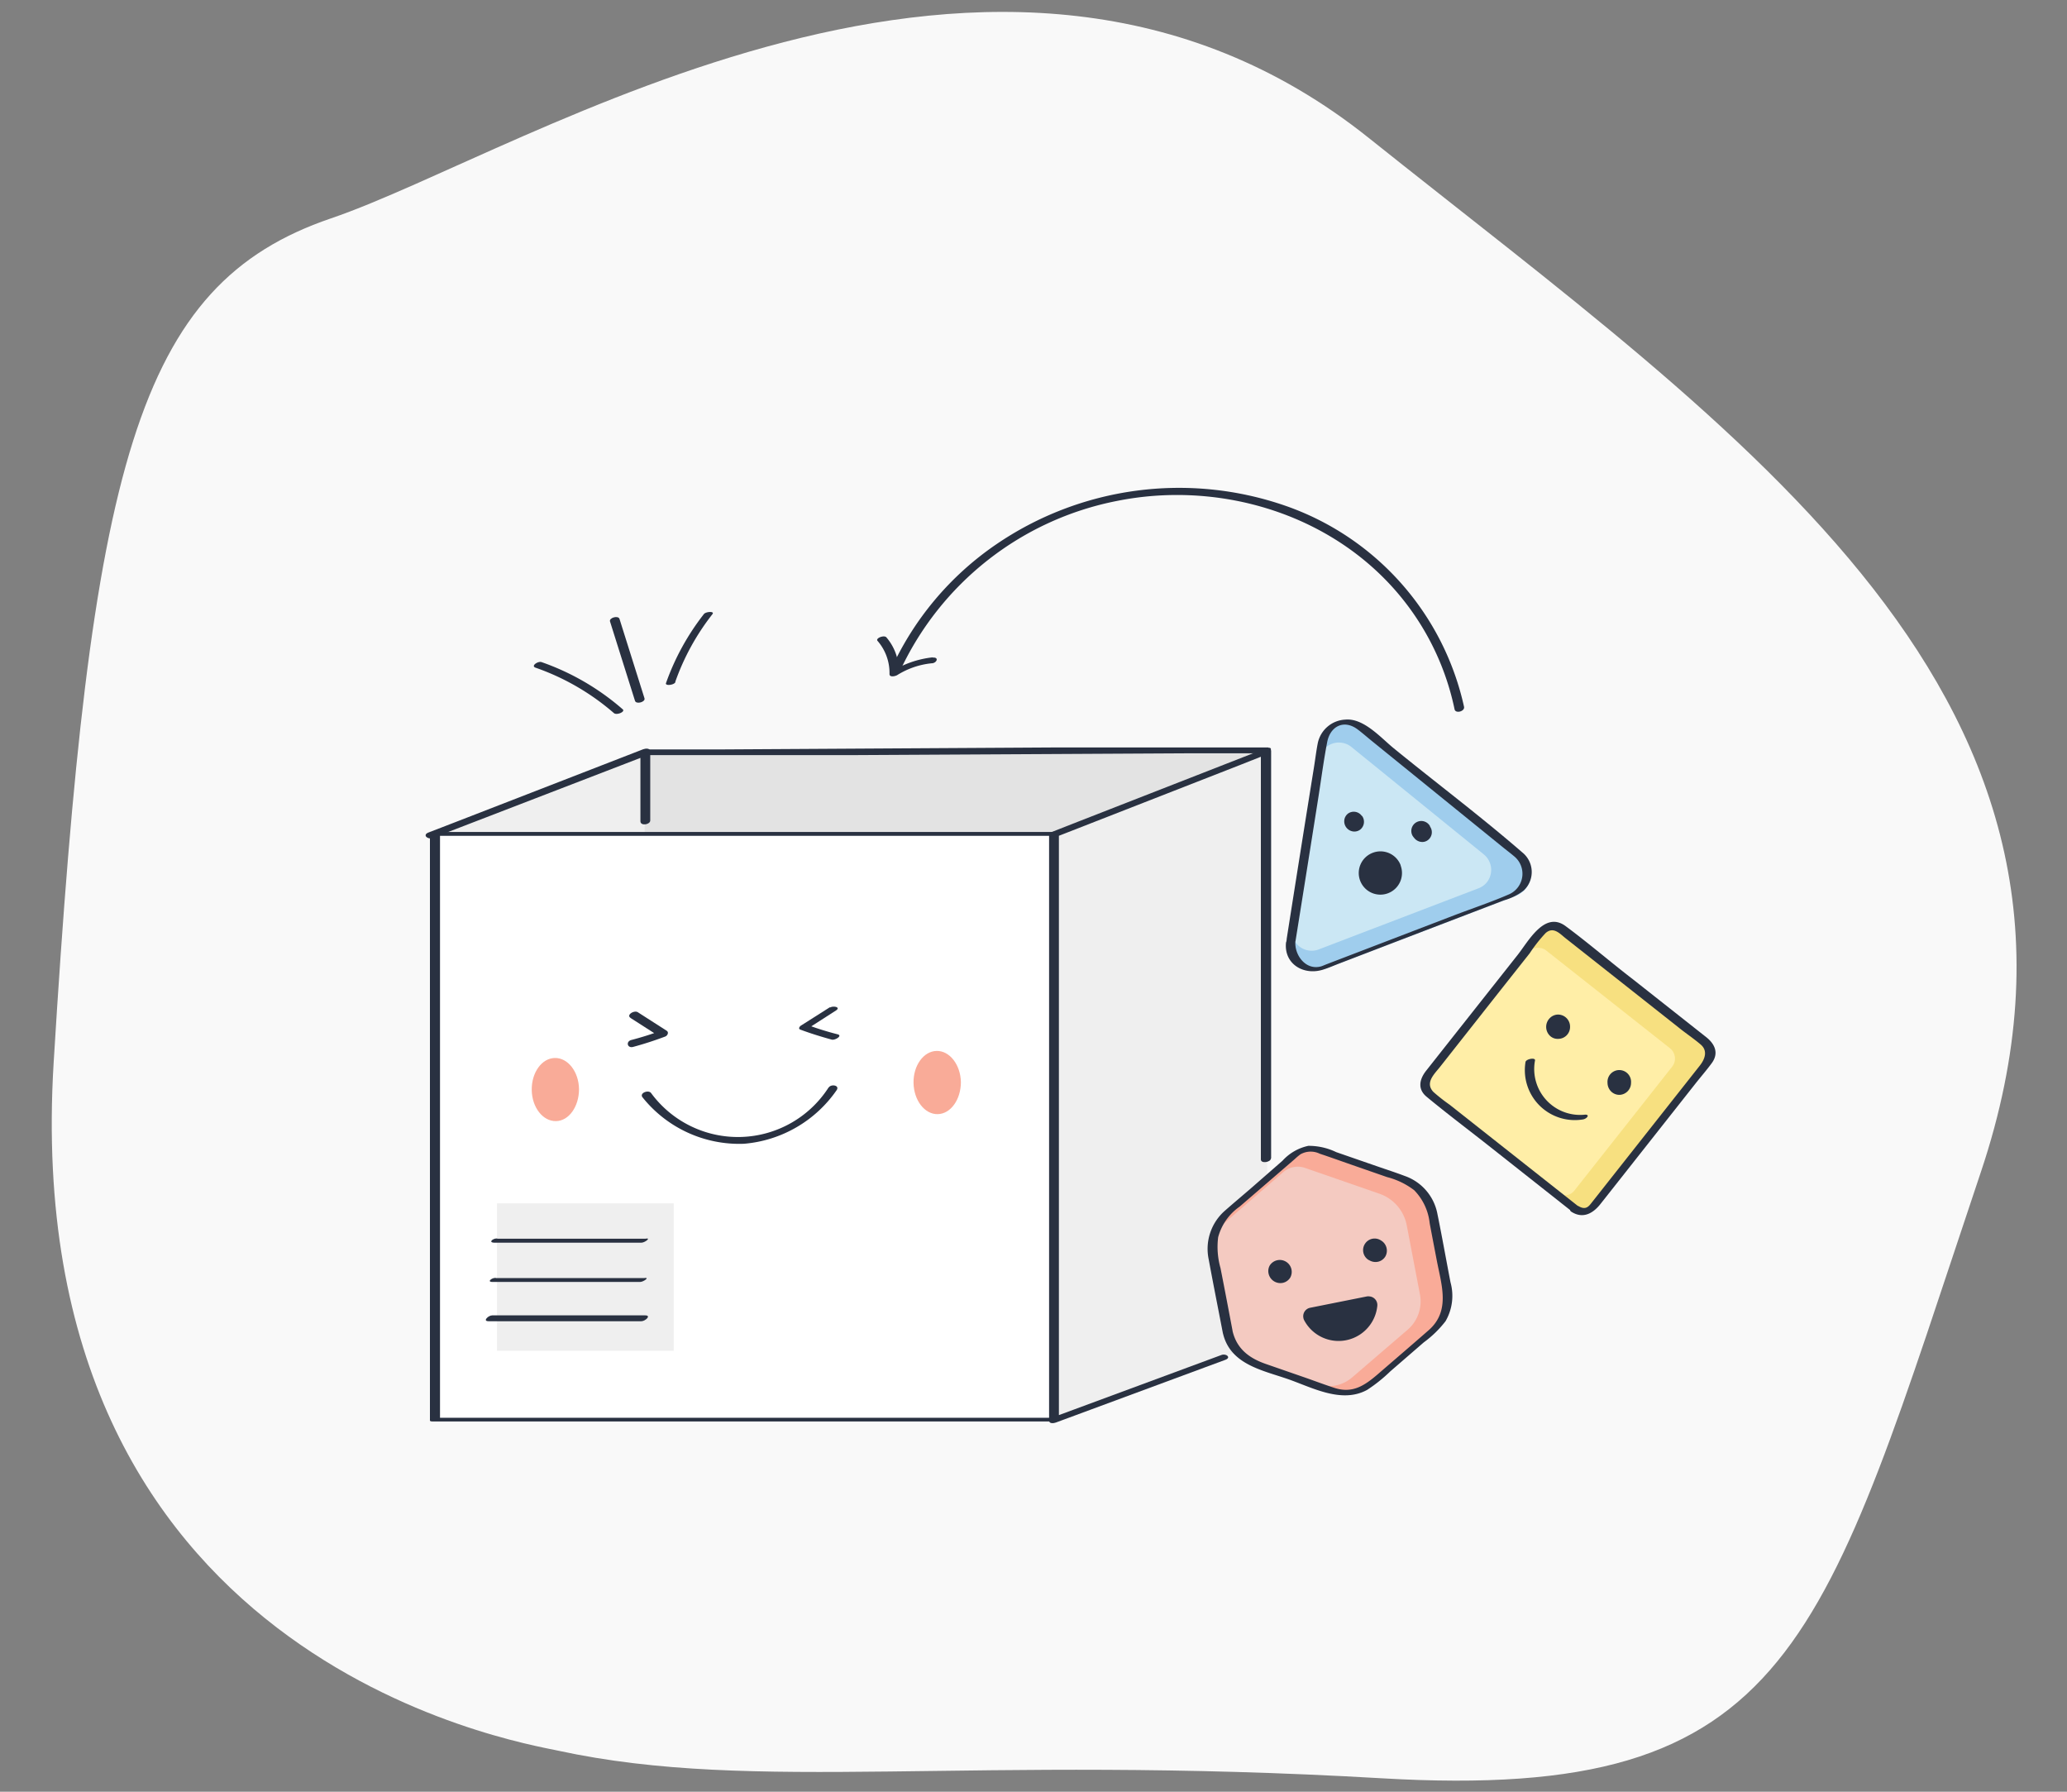 <svg xmlns="http://www.w3.org/2000/svg" viewBox="0 0 240 208"><rect x="0" y="0" width="240" height="208" fill="#808080" stroke="none"/><title>ets</title><path d="M64.83,203.24C60,202.19,2,192.78,6.23,123.35s9.63-90.32,32.2-98S115.86-18.39,158.91,16,248.42,81.17,230,136.06s-21.45,73.18-69.56,70.38S87.81,208.21,64.83,203.24Z" style="fill:#f9f9f9;"/><polygon points="146.91 87.22 74.81 87.46 74.81 155.44 146.91 155.44 146.91 87.22" style="fill:#e3e3e3;"/><path d="M147.26,86.77H122.71L83.92,87,75,87c-.43,0-1,.66-.36.66H99.2L138,87.45l8.92,0c.44,0,1-.65.36-.65Z" style="fill:#293141;"/><polygon points="74.81 87.37 50.4 96.78 50.4 164.9 74.81 155.75 74.81 87.37" style="fill:#efefef;"/><path d="M75.5,95.25v-8c0-.43-.54-.37-.82-.27L52.85,95.45l-3.11,1.2c-.72.28-.08.85.49.63l21.83-8.41,3.11-1.2-.81-.27v7.94c0,.58,1.14.4,1.14-.09Z" style="fill:#293141;"/><rect x="50.63" y="96.81" width="71.86" height="67.99" style="fill:#fff;"/><path d="M122.69,96.58h-72c-.22,0-.77.11-.77.42v67.9c0,.12.26.12.32.12h72s.77-.08.71-.38V96.72c.06-.27-.91.29-.91.29v68l.78-.42H50.76l.33.13v-68l-.82.31h72C122.6,97.13,122.69,96.58,122.69,96.58Z" style="fill:#293141;"/><polygon points="147.13 87.42 122.49 96.89 122.49 164.75 147.13 155.63 147.13 87.42" style="fill:#efefef;"/><path d="M147.59,134.47V87.17c0-.4-.54-.32-.79-.23l-21.61,8.44-3.06,1.2c-.11,0-.32.18-.32.33v68c0,.4.55.32.79.23l17.19-6.36,2.49-.92c.72-.27.08-.77-.46-.56l-17.17,6.35-2.49.92.79.24v-68l-.32.34,21.55-8.42,3-1.19-.78-.23v47.29c0,.52,1.16.32,1.16-.11Z" style="fill:#293141;"/><rect x="57.7" y="139.7" width="20.53" height="17.11" style="fill:#efefef;"/><path d="M57.33,144.26H74.49c.38,0,1.18-.61.45-.46H57.78c-.37-.15-1.18.41-.44.46Z" style="fill:#293141;"/><path d="M57.17,148.82H74.33c.38,0,1.19-.58.45-.45H57.62c-.38-.13-1.18.44-.46.45Z" style="fill:#293141;"/><path d="M56.72,153.38H74.47c.45,0,1.2-.68.44-.68H57.15C56.7,152.7,56,153.38,56.72,153.38Z" style="fill:#293141;"/><path d="M96.21,126.24a12.51,12.51,0,0,1-20.62.64c-.31-.39-1.35,0-1,.49a14.38,14.38,0,0,0,11.78,5.41,14.54,14.54,0,0,0,10.77-6.22c.39-.58-.64-.74-.91-.32Z" style="fill:#293141;"/><path d="M67.23,126.44c0,2-1.16,3.69-2.68,3.71s-2.78-1.59-2.81-3.61,1.16-3.69,2.68-3.72S67.2,124.41,67.23,126.44Z" style="fill:#f9ab98;"/><path d="M111.57,125.62c0,2-1.17,3.69-2.69,3.72s-2.77-1.6-2.81-3.62,1.17-3.69,2.68-3.72S111.53,123.6,111.57,125.62Z" style="fill:#f9ab98;"/><path d="M96.37,116.92,93,119.06c-.13.08-.35.35-.09.46,1.2.45,2.43.83,3.67,1.17.36.1,1.3-.46.67-.62A35,35,0,0,1,93.8,119l-.09.46,3.35-2.15c.62-.4-.33-.58-.69-.34Z" style="fill:#293141;"/><path d="M73.22,118.18l3.34,2.14c.06-.23.12-.46.18-.67a34.93,34.93,0,0,1-3.43,1.08c-.68.18-.47,1,.22.8,1.26-.34,2.49-.74,3.71-1.2.25-.09.46-.48.17-.67l-3.35-2.15c-.43-.27-1.38.32-.84.66Z" style="fill:#293141;"/><path d="M104.45,78a35.25,35.25,0,0,1,25.31-19.86c11.07-2.2,23.1,1,31.07,9.12a30.37,30.37,0,0,1,8.06,15.08c.11.54,1.21.25,1.1-.29a32,32,0,0,0-20.81-23.36,37.66,37.66,0,0,0-33.56,4.54,35.25,35.25,0,0,0-12.23,14.62c-.27.59.85.62,1.06.15Z" style="fill:#293141;"/><path d="M108.31,76.31A11.26,11.26,0,0,0,103.46,78l.9.12a6,6,0,0,0-1.45-4.14c-.29-.29-1.33.13-1,.44a5.67,5.67,0,0,1,1.37,3.83c0,.42.69.25.9.12a9.26,9.26,0,0,1,4-1.37c.56,0,.91-.72.13-.66Z" style="fill:#293141;"/><path d="M142.55,154.61l-1.69-8.82a5.37,5.37,0,0,1,1.76-5.09l7.72-6.68a2.87,2.87,0,0,1,2.81-.54l9.63,3.35a5.39,5.39,0,0,1,3.53,4.09L168,149.8a4.86,4.86,0,0,1-1.6,4.58l-7.16,6.19a4.67,4.67,0,0,1-4.6.88l-8.87-3.08A5,5,0,0,1,142.55,154.61Z" style="fill:#f9ab98;"/><path d="M142,154.55l-1.52-7.93a4.84,4.84,0,0,1,1.59-4.56l6.94-6a2.57,2.57,0,0,1,2.51-.48l8.65,3a4.84,4.84,0,0,1,3.17,3.68l1.53,8a4.35,4.35,0,0,1-1.43,4.11L157,159.9a4.21,4.21,0,0,1-4.13.79l-8-2.77A4.45,4.45,0,0,1,142,154.55Z" style="fill:#f4cac1;"/><path d="M143.11,154.47c-.46-2.42-.92-4.85-1.4-7.27a9,9,0,0,1-.27-3.57,6.31,6.31,0,0,1,2.49-3.55l6.39-5.51A7,7,0,0,1,151,134a2.41,2.41,0,0,1,2.23-.07c1.2.4,2.4.83,3.6,1.25l4.23,1.47a8.73,8.73,0,0,1,3.14,1.52A6.43,6.43,0,0,1,166,142c.27,1.44.56,2.93.84,4.4.54,2.8,1.57,5.78-.93,8-2,1.75-4,3.46-6,5.19-1.46,1.24-2.85,2.19-4.9,1.55-1.12-.36-2.23-.78-3.34-1.17L147,158.35c-1.94-.67-3.42-1.76-3.9-3.89-.09-.41-1.2-.13-1.11.29.83,3.65,4.57,4.31,7.59,5.36,2.84,1,6.22,2.85,9.16,1.24a17.87,17.87,0,0,0,2.69-2.15l3.88-3.36a12.56,12.56,0,0,0,2.53-2.46,5.87,5.87,0,0,0,.58-4.51c-.52-2.69-1-5.41-1.55-8.09a5.8,5.8,0,0,0-3.78-4.27c-1-.38-2.08-.73-3.12-1.09l-4.82-1.67a7.34,7.34,0,0,0-3.24-.73,5.63,5.63,0,0,0-3,1.73L145.19,138c-1,.86-2,1.7-3,2.58a5.89,5.89,0,0,0-1.85,5.61c.53,2.87,1.1,5.72,1.65,8.58C142.07,155.16,143.18,154.89,143.11,154.47Z" style="fill:#293141;"/><path d="M149.3,146.46a1.38,1.38,0,0,0-1.87.45,1.33,1.33,0,0,0-.12,1,1.4,1.4,0,0,0,1.7,1,1.35,1.35,0,0,0,.81-.61A1.38,1.38,0,0,0,149.3,146.46Z" style="fill:#293141;"/><path d="M160.34,144a1.33,1.33,0,0,0-1.85.39,1.34,1.34,0,0,0,.39,1.86l.12.06h0a1.4,1.4,0,0,0,1.06.15,1.33,1.33,0,0,0,.8-.61A1.37,1.37,0,0,0,160.34,144Z" style="fill:#293141;"/><path d="M152.11,151.82a1,1,0,0,0-.77,1.19.8.8,0,0,0,.09.26,4.52,4.52,0,0,0,8.49-1.67,1,1,0,0,0-.91-1.1.94.94,0,0,0-.29,0Z" style="fill:#293141;"/><path d="M150.28,109.41,154,86.17a2.77,2.77,0,0,1,3.16-2.29,2.79,2.79,0,0,1,1.3.58l18.28,14.83a2.76,2.76,0,0,1,.4,3.88A2.79,2.79,0,0,1,176,104l-22,8.42a2.75,2.75,0,0,1-3.7-3Z" style="fill:#9fcded;"/><path d="M150.06,107.7l3.11-19.54a2.31,2.31,0,0,1,2.65-1.93,2.29,2.29,0,0,1,1.1.49l15.37,12.47a2.32,2.32,0,0,1,.33,3.26,2.28,2.28,0,0,1-1,.69l-18.48,7.07a2.31,2.31,0,0,1-3-1.33A2.26,2.26,0,0,1,150.06,107.7Z" style="fill:#cbe7f4;"/><path d="M150.42,109.26q1.31-8.17,2.6-16.34c.36-2.25.65-4.53,1.08-6.77.35-1.82,1.91-2.66,3.5-1.5.59.44,1.14.93,1.71,1.39L174.43,98.3c.45.37.92.72,1.37,1.1a2.61,2.61,0,0,1-.56,4.41c-2.08.91-4.28,1.64-6.4,2.45l-11.14,4.27-3.65,1.4c-.21.08-.42.18-.64.25-1.79.52-3.14-1.31-3-2.92,0-.35-1.06-.14-1.09.16-.26,2.51,2.08,3.86,4.31,3.14.61-.19,1.2-.45,1.79-.68l9.87-3.79,9.36-3.58a6.69,6.69,0,0,0,2.25-1.12,2.92,2.92,0,0,0-.14-4.43c-4.83-4.19-10-8.07-14.93-12.09-1.51-1.23-3.5-3.54-5.64-3.33A3.43,3.43,0,0,0,153,86.31c-.17.88-.28,1.78-.42,2.67q-1.61,10-3.18,20c0,.17-.05.34-.08.5C149.28,109.76,150.37,109.57,150.42,109.26Z" style="fill:#293141;"/><path d="M162.63,100.48A2.51,2.51,0,1,1,159.39,99a2.51,2.51,0,0,1,3.24,1.44Z" style="fill:#293141;"/><path d="M158.12,94.72a1.14,1.14,0,0,0-1.59-.28h0a1.12,1.12,0,0,0-.44.75,1.19,1.19,0,0,0,1,1.33,1.12,1.12,0,0,0,.83-.2,1.16,1.16,0,0,0,.23-1.6Z" style="fill:#293141;"/><path d="M166.05,95.93A1.14,1.14,0,1,0,164,97a1.57,1.57,0,0,0,.19.26h0a1.21,1.21,0,0,0,.77.47,1.08,1.08,0,0,0,.83-.2,1.14,1.14,0,0,0,.24-1.59Z" style="fill:#293141;"/><rect x="169.89" y="111.99" width="24.54" height="24.54" rx="1.52" transform="translate(-28.24 190.24) rotate(-51.71)" style="fill:#f7e080;"/><rect x="169.35" y="113.7" width="21.41" height="21.41" rx="1.52" transform="translate(-29.15 188.64) rotate(-51.71)" style="fill:#ffeea7;"/><path d="M183.31,140.08l-15-11.84a20.73,20.73,0,0,1-1.88-1.48c-1-1.06.1-2.06.76-2.89l6.93-8.79,3.49-4.41a17.55,17.55,0,0,1,1.85-2.35c.92-.81,1.68.1,2.32.6l3.65,2.88,9.46,7.47c.85.69,1.79,1.31,2.59,2s.52,1.63-.11,2.43l-12.5,15.84c-.36.45-.69,1-1.57.49-.41-.26-1.37.31-.85.64,1.39.89,2.59.15,3.46-1l2.85-3.61,8-10.14c.65-.83,1.36-1.64,2-2.51.84-1.16.35-2.21-.64-3l-8.49-6.7c-2.61-2-5.17-4.22-7.85-6.2-2.44-1.8-4.31,1.76-5.57,3.35l-8,10.12-2.63,3.33c-.78,1-1,2.12.05,3,2.41,2,5,3.94,7.49,5.91l8.8,6.95.52.41C182.85,141,183.81,140.47,183.31,140.08Z" style="fill:#293141;"/><path d="M182.3,119.18a1.4,1.4,0,0,0-1.37-1.4,1.36,1.36,0,0,0-1,.43,1.44,1.44,0,0,0,0,2,1.28,1.28,0,0,0,1,.39A1.38,1.38,0,0,0,182.3,119.18Z" style="fill:#293141;"/><path d="M189.38,125.71a1.37,1.37,0,1,0-2.73,0h0a1.42,1.42,0,0,0,.42,1,1.36,1.36,0,0,0,1,.39A1.39,1.39,0,0,0,189.38,125.71Z" style="fill:#293141;"/><path d="M183.93,129.41a5.33,5.33,0,0,1-5.7-6.3c.07-.37-1-.19-1.1.16a5.8,5.8,0,0,0,6.63,6.69c.51-.06.94-.65.17-.55Z" style="fill:#293141;"/><path d="M72.3,82.34a28.73,28.73,0,0,0-9.43-5.48c-.41-.13-1.3.46-.66.66a27.88,27.88,0,0,1,9.08,5.27c.33.27,1.37-.17,1-.46Z" style="fill:#293141;"/><path d="M74.83,81.06q-1.45-4.61-2.9-9.21c-.14-.44-1.24-.14-1.1.3q1.44,4.6,2.9,9.21c.14.44,1.24.14,1.1-.3Z" style="fill:#293141;"/><path d="M78.4,79.17a27.6,27.6,0,0,1,4.32-7.87c.3-.38-.8-.3-1,0a28.28,28.28,0,0,0-4.39,8c-.13.36,1,.23,1.1-.14Z" style="fill:#293141;"/></svg>